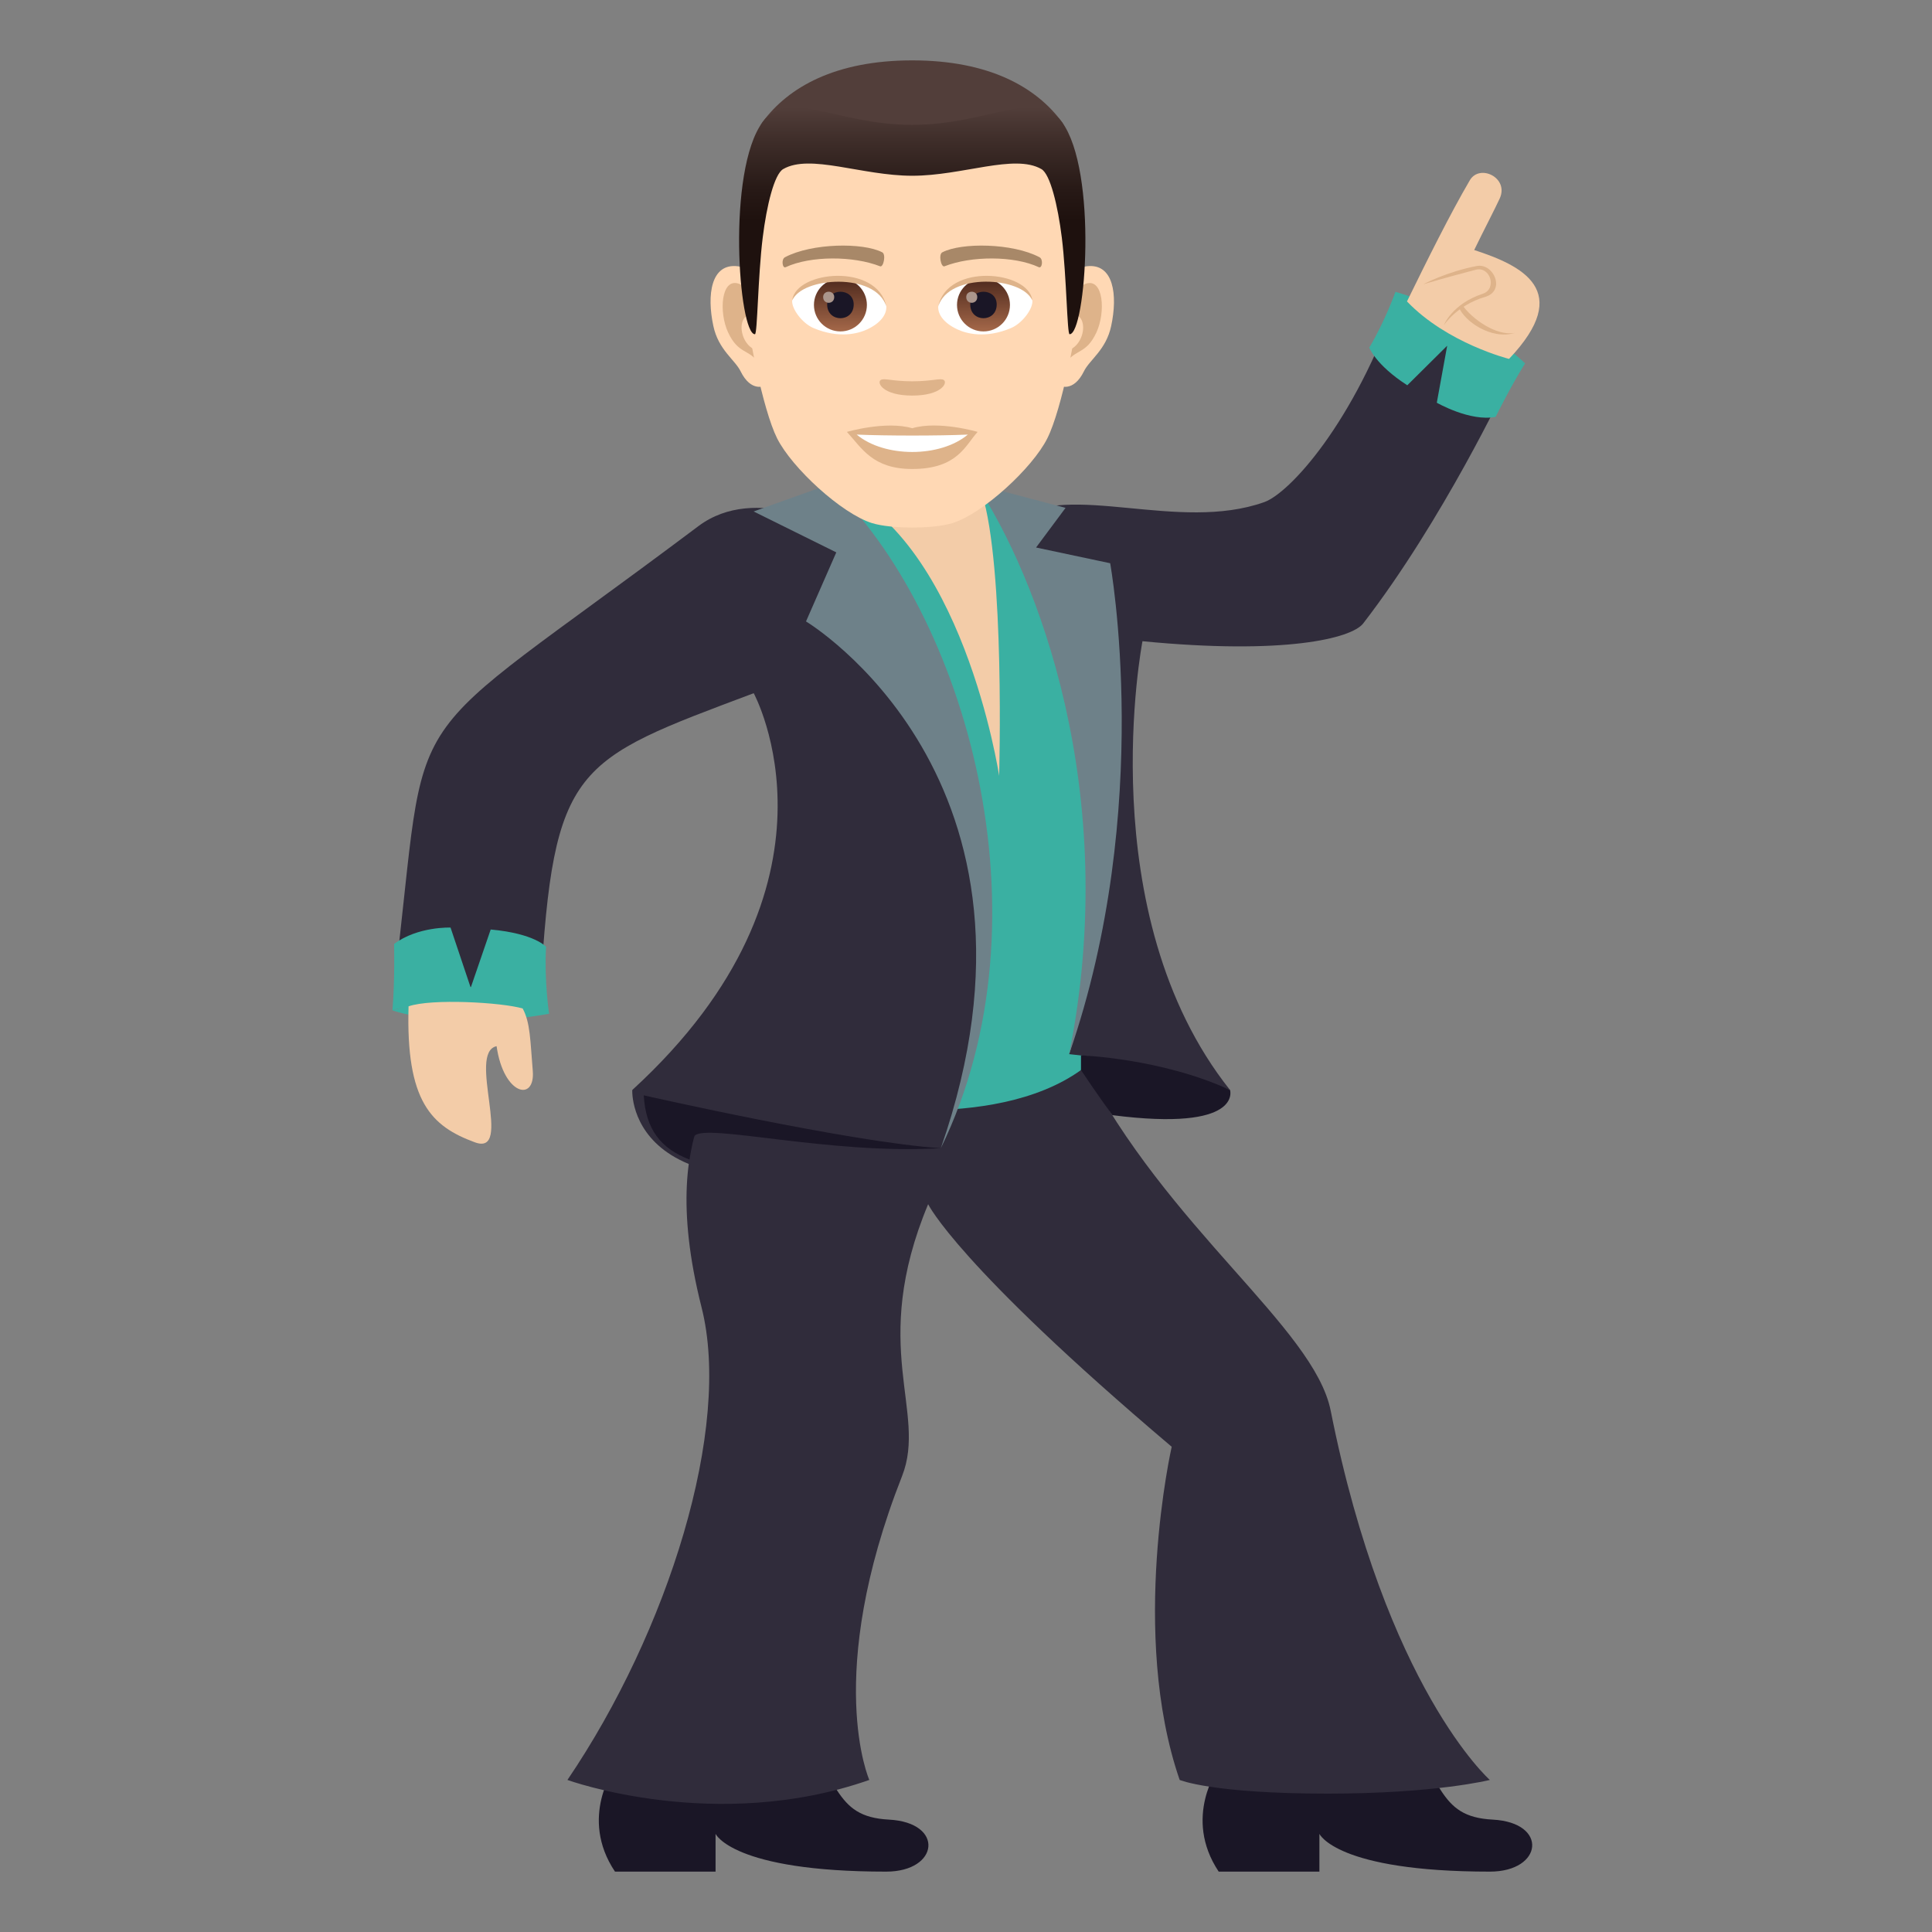 <?xml version="1.0" encoding="utf-8"?>
<!-- Generator: Adobe Illustrator 15.0.0, SVG Export Plug-In . SVG Version: 6.00 Build 0)  -->
<!DOCTYPE svg PUBLIC "-//W3C//DTD SVG 1.1//EN" "http://www.w3.org/Graphics/SVG/1.1/DTD/svg11.dtd">
<svg version="1.1" id="Layer_1" xmlns:x="http://ns.adobe.com/Extensibility/1.0/" xmlns:i="http://ns.adobe.com/AdobeIllustrator/10.0/" xmlns:graph="http://ns.adobe.com/Graphs/1.0/"
	 xmlns="http://www.w3.org/2000/svg" xmlns:xlink="http://www.w3.org/1999/xlink" xmlns:a="http://ns.adobe.com/AdobeSVGViewerExtensions/3.0/"
	 x="0px" y="0px" width="64px" height="64px" viewBox="0 0 64 64" enable-background="new 0 0 64 64" xml:space="preserve">
<rect x="0" y="0" width="64" height="64" fill="#808080" stroke="none"/>
<path fill="#F3CCA8" d="M32.524,16.336c0,0-5.338-3.094-4.832,0.324c4.328,4.084,5.501,10.377,5.501,10.377
	S35.457,19.344,32.524,16.336z"/>
<path fill="#1A1626" d="M20.372,58.553c0,0-1.205,1.645,0,3.447h3.332v-1.252c0,0,0.559,1.252,5.65,1.252
	c1.76,0,1.941-1.627,0.092-1.723c-1.869-0.098-1.596-1.334-3.344-3.449L20.372,58.553z"/>
<path fill="#1A1626" d="M40.371,58.553c0,0-1.201,1.645,0,3.447h3.336v-1.252c0,0,0.557,1.252,5.646,1.252
	c1.76,0,1.945-1.627,0.094-1.723c-1.869-0.098-1.594-1.334-3.342-3.449L40.371,58.553z"/>
<path fill="#302C3B" d="M44.08,46.727c-0.555-2.758-5.424-6.039-8.203-11.479c0,0-4.302,0-11.246,0c0,0-3.059,1.461-1.393,8.051
	c1.018,3.998-1.107,10.748-4.441,15.664c0,0,4.906,1.785,10,0c0,0-1.525-3.434,1.086-10.068c0.842-2.145-1.109-4.271,0.863-9.004
	c0,0,0.953,2.01,8.068,8.035c0,0-1.406,6.191,0.264,11.037c0,0,1.063,0.453,4.902,0.453c3.588,0,5.373-0.453,5.373-0.453
	S45.914,55.93,44.08,46.727z"/>
<path fill="#3AB0A2" d="M32.524,16.336c0.771,2.441,0.574,9.365,0.574,9.365s-1.205-8-5.613-9.66c0,0,2.338,11.596,0,20.484
	c0,0,5.365,1.045,8.324-1.078C38.971,22.283,32.524,16.336,32.524,16.336z"/>
<path fill="#302C3B" d="M33.611,17.197c1.824-1.25,5.422,0.449,8.27-0.564c0.83-0.295,2.977-2.611,4.434-6.816l3.59,2.936
	c0,0-2.102,4.471-4.748,7.9c-0.391,0.5-2.619,1.045-7.311,0.588c0,0-1.75,9.018,2.9,14.867c0,0-2.1-0.867-5.328-1.188
	C35.418,34.92,37.855,27.543,33.611,17.197z"/>
<path fill="#1A1626" d="M36.848,36.941c0,0-0.529-0.727-1.039-1.494v-0.486c0,0,2.654,0.094,4.938,1.146
	C40.746,36.107,41.189,37.498,36.848,36.941z"/>
<path fill="#302C3B" d="M27.782,17.576c0,0-2.721-1.592-4.648-0.146c-10.346,7.77-8.854,5.291-10.078,15.197l4.848,0.137
	c0.436-7.441,1.113-7.563,7.064-9.801c0,0,3.443,6.309-4.023,13.145c0,0-0.27,4.902,10.225,1.928
	C31.167,38.035,35.809,29.459,27.782,17.576z"/>
<path fill="#3AB0A2" d="M13,33.469c0,0,1.902,0.703,5.189,0.113C18.19,33.582,16.604,32.354,13,33.469z"/>
<path fill="#3AB0A2" d="M13.055,31.27c0,0,0.029,1.219-0.055,2.199c0,0,1.771-0.662,5.189,0.111c0,0-0.164-1.09-0.1-2.215
	c0,0-0.371-0.441-1.834-0.574l-0.662,1.928l-0.668-1.992C14.928,30.727,13.838,30.684,13.055,31.27z"/>
<path fill="#3AB0A2" d="M50.52,12.037c0,0-1.555-1.559-4.295-2.371C46.225,9.666,47.316,11.527,50.52,12.037z"/>
<path fill="#3AB0A2" d="M49.545,13.809c0,0,0.494-1.004,0.975-1.771c0,0-2.035-0.391-4.295-2.369c0,0-0.338,0.957-0.865,1.846
	c0,0,0.205,0.568,1.258,1.248l1.322-1.311l-0.344,1.889C47.596,13.34,48.701,13.977,49.545,13.809z"/>
<path fill="#6E8189" d="M27.485,16.041l-2.52,0.902l2.738,1.355L26.7,20.586c0,0,8.72,5.225,4.467,17.447
	C34.896,30.385,31.967,20.293,27.485,16.041z"/>
<path fill="#6E8189" d="M32.334,16.041l2.964,0.783l-0.977,1.313l2.455,0.521c0,0,1.473,8.102-1.359,16.262
	C37.16,26.203,34.33,19.039,32.334,16.041z"/>
<path fill="#1A1626" d="M21.325,36.285c0,0,6.881,1.563,9.842,1.75c-3.682,0.221-7.781-0.834-8.16-0.408
	c-0.096,0.313-0.166,0.785-0.166,0.785C21.895,38.049,21.391,37.418,21.325,36.285z"/>
<path fill="#F3CCA8" d="M13.534,33.336c-0.092,3.154,0.752,3.973,2.195,4.504c1.305,0.482-0.271-2.971,0.721-3.184
	c0.234,1.635,1.283,1.85,1.199,0.82c-0.084-1.01-0.082-1.6-0.334-2.068C16.624,33.203,14.288,33.072,13.534,33.336z"/>
<path fill="#F3CCA8" d="M48.689,5.973c0.326-0.557,1.301-0.088,0.994,0.596c-0.143,0.316-0.539,1.074-0.848,1.713
	c1.574,0.514,3.311,1.336,1.154,3.607c0,0-2.053-0.514-3.381-1.904C47.285,8.602,48.033,7.094,48.689,5.973z"/>
<path fill="#DEB38A" d="M48.467,10.139c0.289,0.406,1.08,0.998,1.709,0.891c-0.793,0.238-1.688-0.406-1.854-0.867L48.467,10.139z"/>
<path fill="#DEB38A" d="M49.121,9.73c0.479-0.16,0.248-0.922-0.238-0.793C47.98,9.17,47.15,9.416,47.15,9.416
	s0.768-0.412,1.766-0.604c0.566-0.109,0.975,0.822,0.277,1.025c-0.938,0.273-1.365,0.939-1.365,0.939S48.09,10.072,49.121,9.73z"/>
<path id="Path_514_" fill="#FFD8B4" d="M36.002,8.82c-0.895,0.107-1.541,3.1-0.977,3.891c0.078,0.109,0.539,0.285,0.881-0.41
	c0.189-0.387,0.736-0.709,0.904-1.506C37.029,9.775,36.893,8.713,36.002,8.82z"/>
<path id="Path_513_" fill="#FFD8B4" d="M24.438,8.82c0.895,0.107,1.541,3.1,0.979,3.891c-0.08,0.109-0.541,0.285-0.883-0.41
	c-0.189-0.387-0.736-0.709-0.904-1.506C23.411,9.775,23.547,8.713,24.438,8.82z"/>
<path id="Path_512_" fill="#DEB38A" d="M35.979,9.395c-0.234,0.072-0.49,0.428-0.627,1.018c0.816-0.174,0.611,1.184-0.098,1.209
	c0.008,0.137,0.016,0.277,0.033,0.424c0.342-0.496,0.689-0.297,1.033-1.033C36.629,10.348,36.557,9.213,35.979,9.395z"/>
<path id="Path_511_" fill="#DEB38A" d="M25.088,10.412c-0.139-0.59-0.395-0.945-0.627-1.018c-0.576-0.182-0.652,0.953-0.342,1.617
	c0.344,0.736,0.691,0.537,1.033,1.033c0.018-0.146,0.025-0.289,0.031-0.426C24.483,11.588,24.282,10.246,25.088,10.412z"/>
<path id="Path_474_" fill="#FFD8B4" d="M30.219,3.066c-3.877,0-5.746,2.93-5.514,7.002c0.047,0.82,0.557,3.492,1.037,4.451
	c0.492,0.982,2.135,2.494,3.143,2.809c0.639,0.197,2.031,0.197,2.668,0c1.008-0.314,2.652-1.826,3.142-2.809
	c0.482-0.959,0.992-3.631,1.037-4.451C35.967,5.996,34.098,3.066,30.219,3.066z"/>
<path id="Path_473_" fill="#A88868" d="M34.434,8.521c-0.887-0.471-2.583-0.492-3.216-0.164c-0.137,0.061-0.047,0.506,0.068,0.465
	c0.881-0.348,2.302-0.355,3.126,0.029C34.523,8.902,34.568,8.588,34.434,8.521z"/>
<path id="Path_472_" fill="#A88868" d="M26.004,8.521c0.889-0.471,2.586-0.492,3.219-0.164c0.135,0.061,0.045,0.506-0.068,0.465
	c-0.883-0.348-2.303-0.355-3.129,0.029C25.918,8.902,25.872,8.588,26.004,8.521z"/>
<path id="Path_471_" fill="#DEB38A" d="M31.266,12.59c-0.109-0.078-0.369,0.041-1.047,0.041c-0.676,0-0.936-0.119-1.047-0.041
	c-0.131,0.092,0.08,0.514,1.047,0.514C31.188,13.104,31.399,12.682,31.266,12.59z"/>
<path id="Path_470_" fill="#DEB38A" d="M30.219,14.186c-0.871-0.256-2.164,0.121-2.164,0.121c0.492,0.535,0.852,1.229,2.164,1.229
	c1.504,0,1.76-0.787,2.166-1.229C32.385,14.307,31.092,13.926,30.219,14.186z"/>
<path id="Path_469_" fill="#FFFFFF" d="M28.379,14.396c0.914,0.766,2.762,0.771,3.682,0C31.084,14.439,29.362,14.439,28.379,14.396z
	"/>
<path id="Path_468_" fill="#FFFFFF" d="M29.358,10.119c0.031,0.256-0.143,0.561-0.625,0.789c-0.305,0.145-0.943,0.314-1.781-0.039
	c-0.375-0.156-0.742-0.648-0.709-0.922C26.696,9.094,28.932,8.969,29.358,10.119z"/>
<linearGradient id="Oval_1_" gradientUnits="userSpaceOnUse" x1="-424.185" y1="480.594" x2="-424.185" y2="480.86" gradientTransform="matrix(6.57 0 0 -6.57 2814.78 3168.528)">
	<stop  offset="0" style="stop-color:#A6694A"/>
	<stop  offset="1" style="stop-color:#4F2A1E"/>
	<a:midPointStop  offset="0" style="stop-color:#A6694A"/>
	<a:midPointStop  offset="0.5" style="stop-color:#A6694A"/>
	<a:midPointStop  offset="1" style="stop-color:#4F2A1E"/>
</linearGradient>
<circle id="Oval_58_" fill="url(#Oval_1_)" cx="27.84" cy="10.102" r="0.877"/>
<path id="Path_467_" fill="#1A1626" d="M27.401,10.086c0,0.607,0.879,0.607,0.879,0C28.28,9.523,27.401,9.523,27.401,10.086z"/>
<path id="Path_466_" fill="#AB968C" d="M27.268,9.84c0,0.254,0.367,0.254,0.367,0C27.635,9.605,27.268,9.605,27.268,9.84z"/>
<path id="Path_465_" fill="#DEB38A" d="M29.362,10.152c-0.357-1.143-2.789-0.975-3.119-0.205
	C26.366,8.963,29.059,8.703,29.362,10.152z"/>
<path id="Path_464_" fill="#FFFFFF" d="M31.083,10.119c-0.033,0.256,0.141,0.561,0.625,0.789c0.307,0.145,0.943,0.314,1.779-0.039
	c0.377-0.156,0.744-0.648,0.711-0.922C33.742,9.094,31.508,8.969,31.083,10.119z"/>
<linearGradient id="Oval_2_" gradientUnits="userSpaceOnUse" x1="-426.163" y1="480.594" x2="-426.163" y2="480.86" gradientTransform="matrix(6.57 0 0 -6.57 2832.511 3168.528)">
	<stop  offset="0" style="stop-color:#A6694A"/>
	<stop  offset="1" style="stop-color:#4F2A1E"/>
	<a:midPointStop  offset="0" style="stop-color:#A6694A"/>
	<a:midPointStop  offset="0.5" style="stop-color:#A6694A"/>
	<a:midPointStop  offset="1" style="stop-color:#4F2A1E"/>
</linearGradient>
<circle id="Oval_57_" fill="url(#Oval_2_)" cx="32.579" cy="10.102" r="0.877"/>
<path id="Path_463_" fill="#1A1626" d="M32.141,10.086c0,0.607,0.876,0.607,0.876,0C33.018,9.523,32.141,9.523,32.141,10.086z"/>
<path id="Path_462_" fill="#AB968C" d="M32.008,9.84c0,0.254,0.365,0.254,0.365,0C32.374,9.605,32.008,9.605,32.008,9.84z"/>
<path id="Path_461_" fill="#DEB38A" d="M31.079,10.152c0.357-1.143,2.785-0.979,3.119-0.205
	C34.072,8.963,31.383,8.703,31.079,10.152z"/>
<path fill="#523E3A" d="M35.174,4.037C34.324,2.891,32.772,2,30.219,2c-2.551,0-4.104,0.891-4.953,2.037
	C24.063,5.66,36.375,5.66,35.174,4.037z"/>
<linearGradient id="SVGID_1_" gradientUnits="userSpaceOnUse" x1="30.22" y1="11.072" x2="30.22" y2="3.552">
	<stop  offset="0.5" style="stop-color:#1E110E"/>
	<stop  offset="0.637" style="stop-color:#271916"/>
	<stop  offset="0.859" style="stop-color:#3F2E2A"/>
	<stop  offset="1" style="stop-color:#523E3A"/>
	<a:midPointStop  offset="0.5" style="stop-color:#1E110E"/>
	<a:midPointStop  offset="0.6" style="stop-color:#1E110E"/>
	<a:midPointStop  offset="1" style="stop-color:#523E3A"/>
</linearGradient>
<path fill="url(#SVGID_1_)" d="M35.174,4.037c-0.85-1.146-2.402,0.098-4.955,0.098c-2.551,0-4.104-1.244-4.953-0.098
	c-1.203,1.623-0.793,7.035-0.258,7.035c0.084,0,0.096-1.895,0.258-3.203c0.131-1.066,0.385-2.1,0.678-2.268
	c0.891-0.516,2.607,0.221,4.275,0.221c1.67,0,3.386-0.736,4.279-0.221c0.291,0.168,0.543,1.201,0.676,2.268
	c0.16,1.309,0.174,3.203,0.258,3.203C35.967,11.072,36.375,5.66,35.174,4.037z"/>
</svg>
